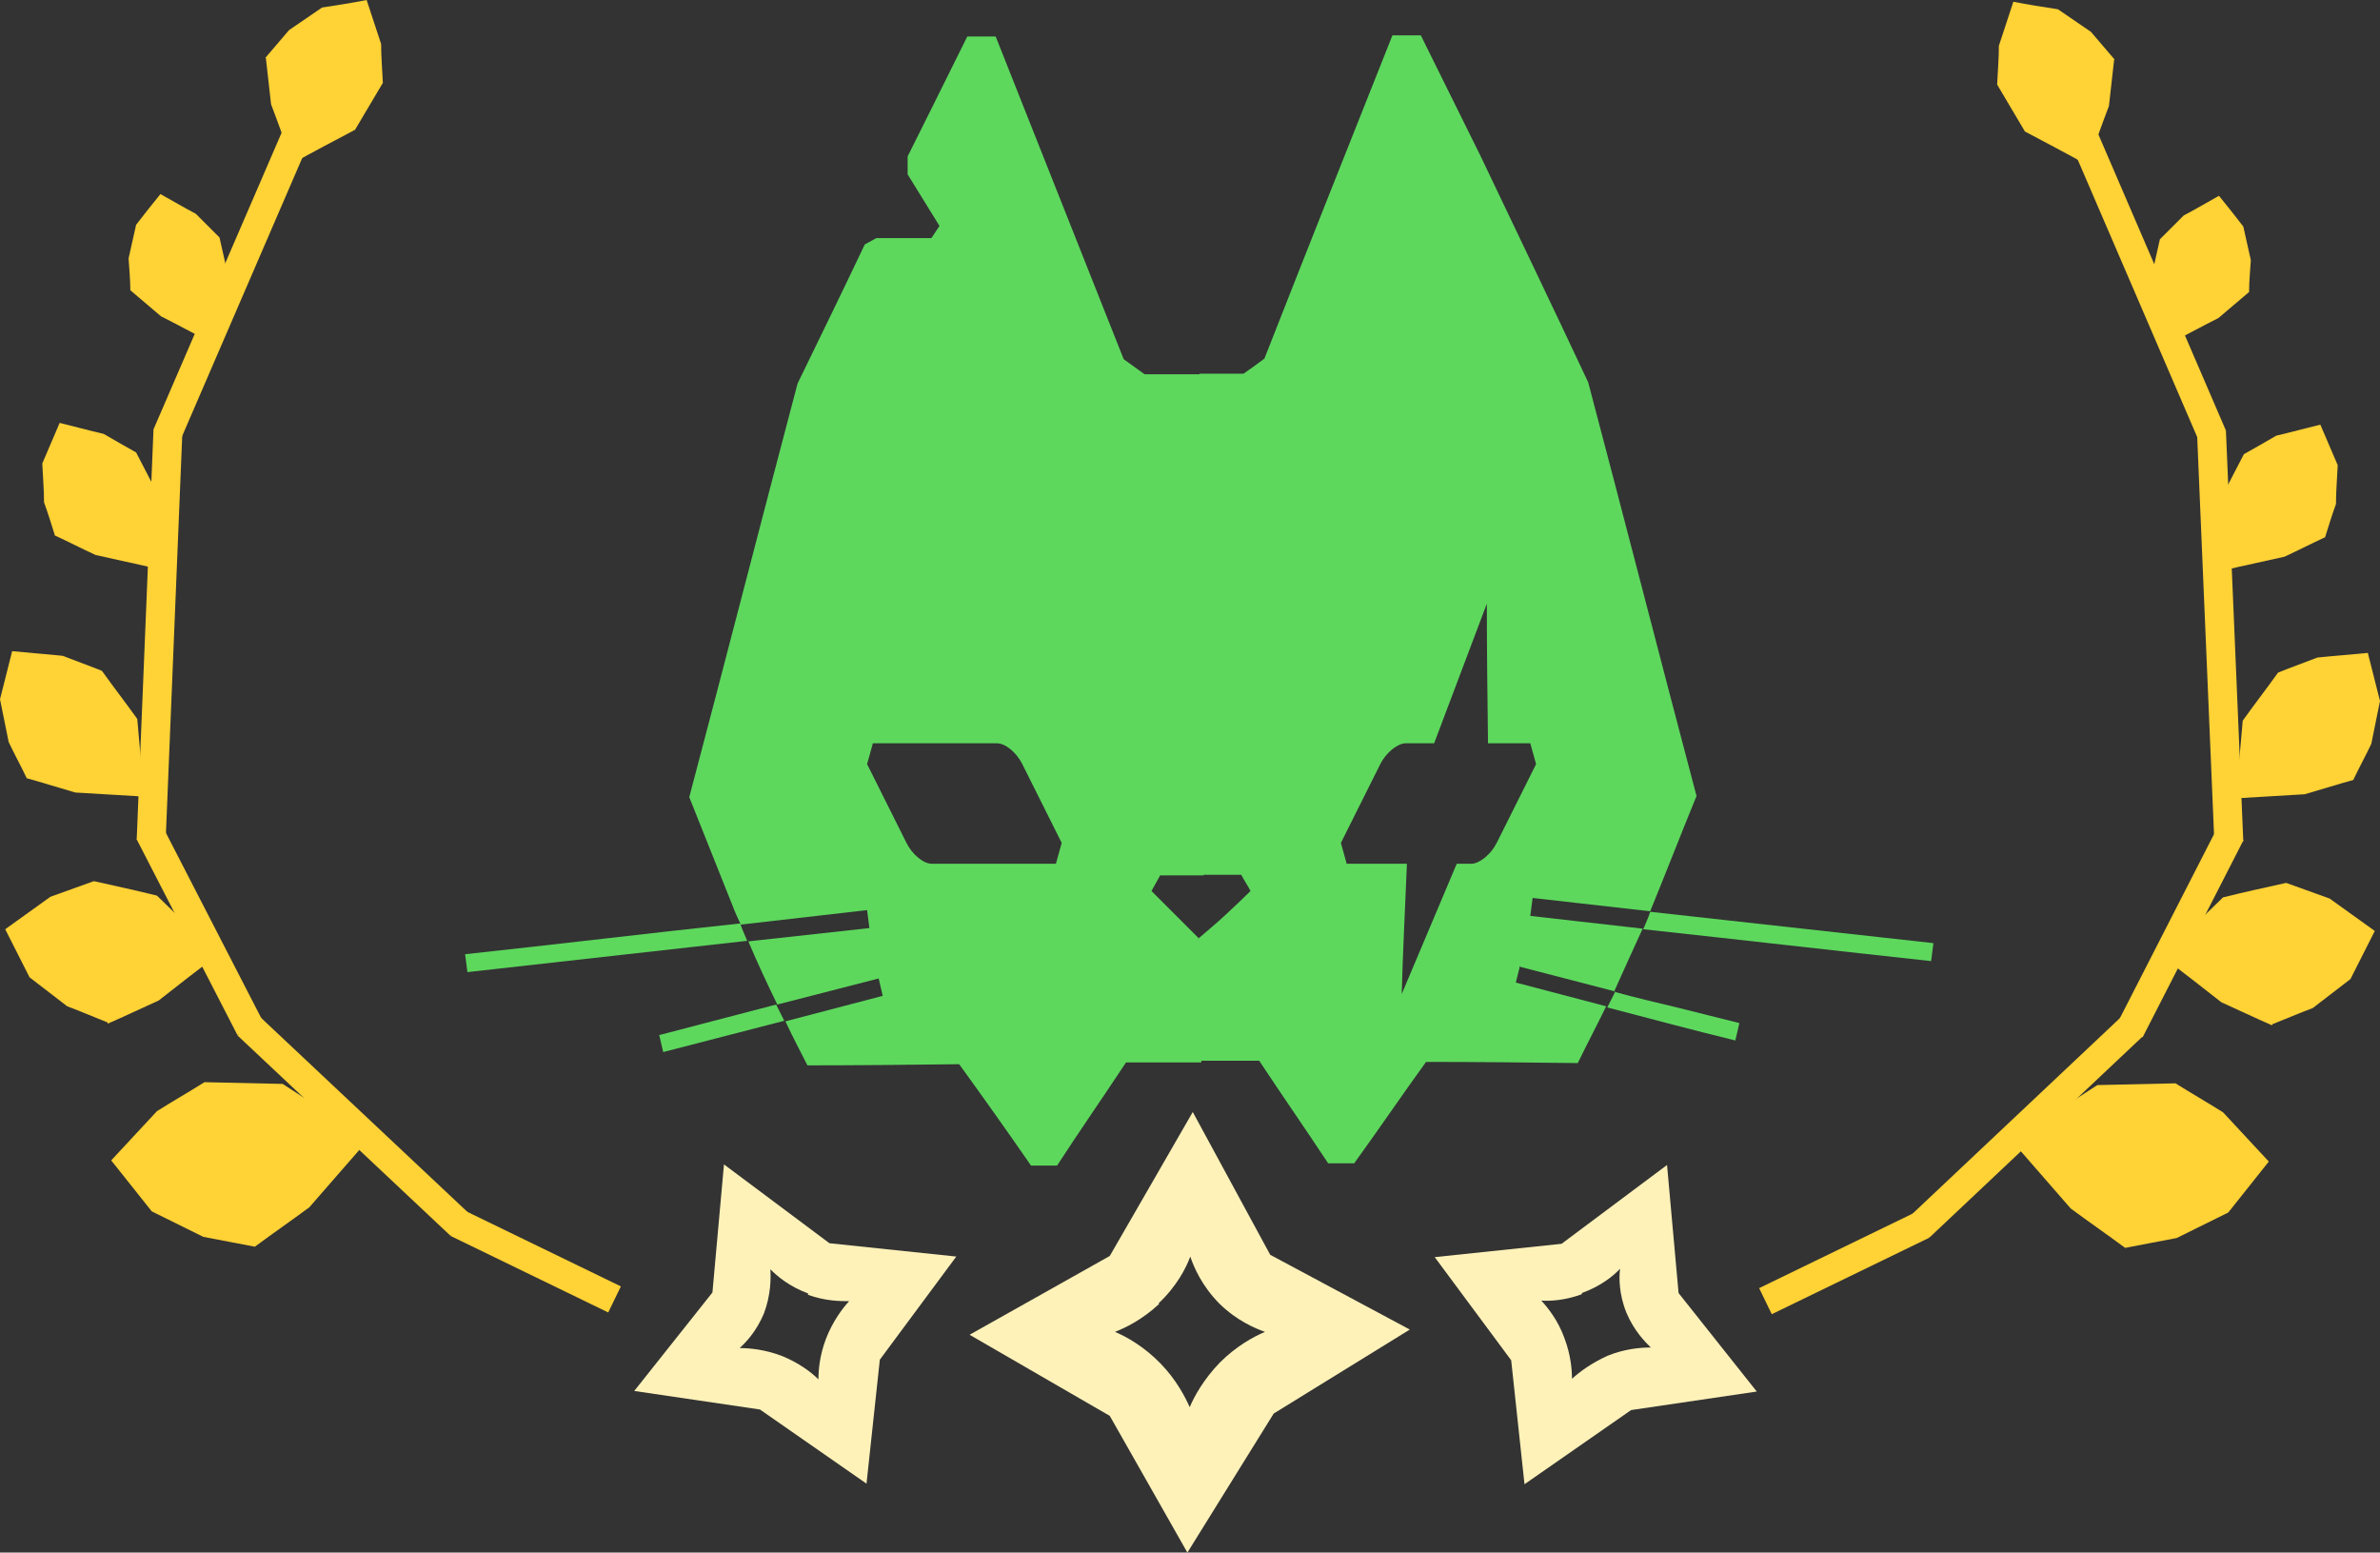 <?xml version="1.0" encoding="UTF-8"?>
<svg id="Calque_2" xmlns="http://www.w3.org/2000/svg" version="1.1" viewBox="0 0 410.9 268">
  <rect x="0" y="0" width="410.9" height="268" fill="#333333" stroke="none"/>
  <!-- Generator: Adobe Illustrator 29.2.1, SVG Export Plug-In . SVG Version: 2.1.0 Build 116)  -->
  <defs>
    <style>
      .st0 {
        fill: none;
        stroke: #ffd235;
        stroke-miterlimit: 10;
        stroke-width: 5px;
      }

      .st1 {
        fill: #fff2b9;
      }

      .st2 {
        fill: #ffd235;
      }

      .st3 {
        fill: #5dd85d;
      }
    </style>
  </defs>
  <g id="Calque_1-2">
    <g id="Feuille1">
      <line class="st0" x1="78.9" y1="211.1" x2="106.1" y2="224.3"/>
      <line class="st0" x1="42.7" y1="176.9" x2="79.5" y2="211.5"/>
      <line class="st0" x1="25.8" y1="143.7" x2="43.2" y2="177.5"/>
      <line class="st0" x1="29" y1="74.2" x2="26.1" y2="145"/>
      <line class="st0" x1="51" y1="23.7" x2="28.8" y2="75.1"/>
      <path class="st2" d="M44,215.2c-3-.6-5.9-1.1-8.9-1.7-3-1.5-5.9-2.9-8.9-4.4-2.3-2.9-4.7-5.9-7-8.8,2.6-2.8,5.2-5.6,7.9-8.5,2.7-1.7,5.5-3.3,8.2-5,4.5.1,9,.2,13.5.3,4.9,3.2,9.9,6.4,14.8,9.6l-10.2,11.7c-3.1,2.3-6.3,4.5-9.4,6.8h0Z"/>
      <path class="st2" d="M18.6,176.5c-2.3-.9-4.6-1.9-7-2.8-2.2-1.7-4.3-3.3-6.5-5-1.4-2.8-2.8-5.5-4.2-8.3,2.6-1.9,5.2-3.7,7.8-5.6,2.5-.9,5-1.8,7.5-2.7,3.6.8,7.3,1.6,10.9,2.5,3.5,3.4,7,6.8,10.5,10.2-3.4,2.6-6.8,5.2-10.2,7.9-2.9,1.3-5.8,2.7-8.8,4v-.2h0Z"/>
      <path class="st2" d="M4.6,134.3c-1-2.1-2.1-4.1-3.1-6.2-.5-2.5-1-4.9-1.5-7.4.7-2.8,1.4-5.5,2.1-8.3,2.9.3,5.8.5,8.7.8,2.3.9,4.6,1.7,6.8,2.6,2,2.8,4.1,5.5,6.1,8.3.4,4.5.8,8.9,1.1,13.4-3.9-.2-7.9-.5-11.8-.7-2.8-.8-5.6-1.7-8.5-2.5h.1Z"/>
      <path class="st2" d="M9.5,92.5c-.6-1.9-1.2-3.9-1.9-5.8,0-2.2-.2-4.4-.3-6.7,1-2.3,2-4.7,3-7,2.5.6,5,1.3,7.6,1.9,1.9,1.1,3.8,2.2,5.6,3.2,1.4,2.7,2.8,5.4,4.2,8.1-.3,4-.6,7.9-.9,11.9-3.4-.8-6.8-1.5-10.3-2.3-2.4-1.1-4.7-2.3-7.1-3.4h.1Z"/>
      <path class="st2" d="M22.5,50c0-1.8-.2-3.6-.3-5.4.4-1.9.9-3.9,1.3-5.8,1.4-1.8,2.8-3.6,4.2-5.3,2,1.1,4,2.3,6.1,3.4l4.1,4.1c.6,2.6,1.2,5.3,1.7,7.9-1.2,3.3-2.3,6.7-3.5,10-2.8-1.4-5.5-2.9-8.3-4.3-1.8-1.5-3.5-3-5.3-4.5h0Z"/>
      <path class="st2" d="M45.8,10c1.4-1.6,2.7-3.2,4.1-4.8,1.9-1.3,3.8-2.6,5.7-3.9C58.2.9,60.8.5,63.3,0c.8,2.5,1.7,5.1,2.5,7.6,0,2.2.2,4.5.3,6.7-1.6,2.7-3.2,5.4-4.8,8.1-3.6,1.9-7.2,3.8-10.8,5.8-1.2-3.4-2.4-6.8-3.7-10.2-.3-2.7-.6-5.3-.9-8h-.1Z"/>
    </g>
    <g id="Feuille11">
      <line class="st0" x1="332" y1="211.4" x2="304.8" y2="224.6"/>
      <line class="st0" x1="368.2" y1="177.1" x2="331.4" y2="211.8"/>
      <line class="st0" x1="385.1" y1="143.9" x2="367.7" y2="177.9"/>
      <line class="st0" x1="381.8" y1="74.4" x2="384.8" y2="145.3"/>
      <line class="st0" x1="359.9" y1="24" x2="382" y2="75.3"/>
      <path class="st2" d="M366.9,215.4c3-.6,5.9-1.1,8.9-1.7,3-1.5,5.9-2.9,8.9-4.4,2.3-2.9,4.7-5.9,7-8.8-2.6-2.8-5.2-5.6-7.9-8.5-2.7-1.7-5.5-3.3-8.2-5-4.5.1-9,.2-13.5.3-4.9,3.2-9.9,6.4-14.8,9.6,3.4,3.9,6.8,7.8,10.2,11.7,3.1,2.3,6.3,4.5,9.4,6.8h0Z"/>
      <path class="st2" d="M392.3,176.8c2.3-.9,4.6-1.9,7-2.8,2.2-1.7,4.3-3.3,6.5-5,1.4-2.8,2.8-5.5,4.2-8.3-2.6-1.9-5.2-3.7-7.8-5.6-2.5-.9-5-1.8-7.5-2.7-3.6.8-7.3,1.6-10.9,2.5-3.5,3.4-7,6.8-10.5,10.2,3.4,2.6,6.8,5.2,10.2,7.9,2.9,1.3,5.8,2.7,8.8,4v-.2h0Z"/>
      <path class="st2" d="M406.3,134.6c1-2.1,2.1-4.1,3.1-6.2.5-2.5,1-4.9,1.5-7.4-.7-2.8-1.4-5.5-2.1-8.3-2.9.3-5.8.5-8.7.8-2.3.9-4.6,1.7-6.8,2.6-2,2.8-4.1,5.5-6.1,8.3-.4,4.5-.8,8.9-1.1,13.4,3.9-.2,7.9-.5,11.8-.7,2.8-.8,5.6-1.7,8.5-2.5h-.1,0Z"/>
      <path class="st2" d="M401.4,92.8c.6-1.9,1.2-3.9,1.9-5.8,0-2.2.2-4.4.3-6.7-1-2.3-2-4.7-3-7-2.5.6-5,1.3-7.6,1.9-1.9,1.1-3.8,2.2-5.6,3.2-1.4,2.7-2.8,5.4-4.2,8.1.3,4,.6,7.9.9,11.9,3.4-.8,6.8-1.5,10.3-2.3,2.4-1.1,4.7-2.3,7.1-3.4h-.1s0,0,0,0h0Z"/>
      <path class="st2" d="M388.3,50.3c0-1.8.2-3.6.3-5.4-.4-1.9-.9-3.9-1.3-5.8-1.4-1.8-2.8-3.6-4.2-5.3-2,1.1-4,2.3-6.1,3.4-1.4,1.4-2.7,2.7-4.1,4.1-.6,2.6-1.2,5.3-1.7,7.9,1.2,3.3,2.3,6.7,3.5,10,2.8-1.4,5.5-2.9,8.3-4.3,1.8-1.5,3.5-3,5.3-4.5h0s0,0,0,0h0Z"/>
      <path class="st2" d="M365.1,10.3c-1.4-1.6-2.7-3.2-4.1-4.8-1.9-1.3-3.8-2.6-5.7-3.9-2.6-.4-5.2-.8-7.7-1.3-.8,2.5-1.7,5.1-2.5,7.6,0,2.2-.2,4.5-.3,6.7,1.6,2.7,3.2,5.4,4.8,8.1,3.6,1.9,7.2,3.8,10.8,5.8,1.2-3.4,2.4-6.8,3.7-10.2.3-2.7.6-5.3.9-8h.1Z"/>
    </g>
    <path class="st1" d="M205.9,191.9l13.4,24.7,24.1,12.9-23.5,14.5-14.9,24-13.4-23.6-24.2-14,24.2-13.6,14.3-24.8h0q0,0,0,0h0ZM200.1,225.1c-2.9,2.7-5.8,4.1-7.6,4.8,1.9.8,5,2.5,7.9,5.5,2.7,2.8,4.2,5.7,5,7.5.8-1.9,2.4-4.8,5.2-7.7,2.9-2.9,5.9-4.5,7.8-5.3-1.7-.6-4.8-1.9-7.8-4.8-3.1-3.1-4.5-6.4-5.1-8.2-.7,1.9-2.3,5.1-5.5,8.1h.1q0,0,0,0h0Z"/>
    <g>
      <g>
        <path class="st3" d="M262.5,166.9l16.2,4.2c1.6-3.6,3.3-7.3,4.9-10.8l-19.4-2.2.4-3.1,20.3,2.3c2.7-6.6,5.3-13.3,8-19.9-6.3-23.8-12.4-47.6-18.7-71.4-6.1-13-12.4-26.1-18.6-39.1-3.4-6.9-6.9-13.9-10.3-20.8h-4.9c-7.4,18.6-14.8,37.2-22.1,55.8-1.2.9-2.3,1.7-3.6,2.6h-7.6c0,28.9.2,57.7.2,86.5h7c.5,1,1.1,1.8,1.6,2.8-1.4,1.4-2.8,2.7-4.3,4.1-1.6,1.5-3.2,2.8-4.7,4.1,0,7-.1,14.1-.2,21.1h10.7c3.9,5.9,8,11.8,11.9,17.7h4.5c4.2-5.8,8.2-11.7,12.4-17.5,8.7,0,17.5.1,26.2.2,1.6-3.3,3.3-6.5,4.9-9.8l-15.6-4.1.7-2.8h.1ZM253.8,149.1h-2.3c-3.2,7.5-6.3,15-9.5,22.5.2-7.5.6-15,.9-22.5h-10.4l-1-3.6,6.8-13.6c1-2,3-3.6,4.4-3.6h4.9l9.1-24.1c0,8,.1,16.1.2,24.1h7.3l1,3.6-6.8,13.6c-1,2-3,3.6-4.4,3.6h-.2Z"/>
        <path class="st3" d="M207,162l-8.2-8.2c.5-.9,1-1.8,1.5-2.7h7.5c-.1-28.9-.4-57.8-.5-86.5h-9.7l-3.6-2.6-22.1-55.7h-4.9c-3.4,6.9-10.3,20.7-10.3,20.7v3.1l5.5,8.9-1.4,2.1h-9.5l-2,1.1c-3.8,8-7.7,16-11.6,24-6.3,23.8-12.4,47.6-18.7,71.4l7.5,18.8c.4,1.1.9,2.1,1.4,3.2l21.8-2.5.4,3.1-20.9,2.3c1.6,3.8,3.3,7.4,5,10.9l17.5-4.5.7,3-16.8,4.4c1.2,2.6,2.6,5.2,3.8,7.6,8.7,0,17.5-.1,26.2-.2,4.2,5.8,8.4,11.7,12.4,17.5h4.5c3.9-6,8-11.9,11.9-17.8h13v-21.1h-.5v-.3ZM182.3,149.1h-21.4c-1.5,0-3.4-1.6-4.4-3.6l-6.8-13.6,1-3.6h21.4c1.5,0,3.4,1.6,4.4,3.6l6.8,13.6-1,3.6Z"/>
      </g>
      <path class="st3" d="M278.7,171.2c3.6,1,7.1,1.8,10.8,2.7s7.1,1.8,10.8,2.7l-.7,3c-7.4-1.8-14.8-3.8-22.1-5.7l1.4-2.8h-.1c0,.1,0,.1,0,.1Z"/>
      <path class="st3" d="M285,157.4c16.2,1.8,32.5,3.6,48.8,5.4l-.4,3.1c-16.6-1.8-33.1-3.7-49.7-5.5.4-1,.9-2,1.2-3h.1Z"/>
      <path class="st3" d="M113.8,178.6l.7,3c7-1.8,13.9-3.6,20.9-5.4-.5-1-.9-1.8-1.4-2.8l-20.3,5.3h.1Z"/>
      <path class="st3" d="M80.3,164.7l.4,3.1c16.1-1.8,32.2-3.6,48.3-5.4-.4-1-.9-2-1.2-3-15.9,1.7-31.6,3.6-47.4,5.3h0Z"/>
    </g>
    <path class="st1" d="M287.8,201l2,22.2,13.5,17-21.7,3.2-18.4,12.8-2.3-21.4-13.2-17.8,21.9-2.3,18.2-13.6h0ZM273.1,223.4c-3,1.1-5.5,1.2-7,1.1,1.1,1.2,2.9,3.4,4,6.5,1.1,2.9,1.3,5.5,1.3,7,1.2-1.1,3.3-2.7,6.2-4,3-1.2,5.7-1.4,7.4-1.4-1-1-2.9-2.9-4.2-6-1.3-3.2-1.3-6.1-1.1-7.6-1.1,1.2-3.3,3-6.6,4.2h0c0,.1,0,.2,0,.2Z"/>
    <path class="st1" d="M125,201h0l18.2,13.6,21.9,2.3-13.2,17.8-2.3,21.4-18.4-12.8-21.7-3.2,13.5-17,2-22.2h0ZM139.6,223.3h0c-3.3-1.2-5.4-3-6.6-4.2.1,1.5.1,4.4-1.1,7.6-1.3,3.1-3.1,5-4.2,6,1.6,0,4.3.2,7.4,1.4,2.9,1.2,5,2.8,6.2,4,0-1.6.2-4.1,1.3-7,1.2-3.1,2.9-5.3,4-6.5-1.5,0-4.1,0-7.1-1.1h0v-.2Z"/>
  </g>
</svg>